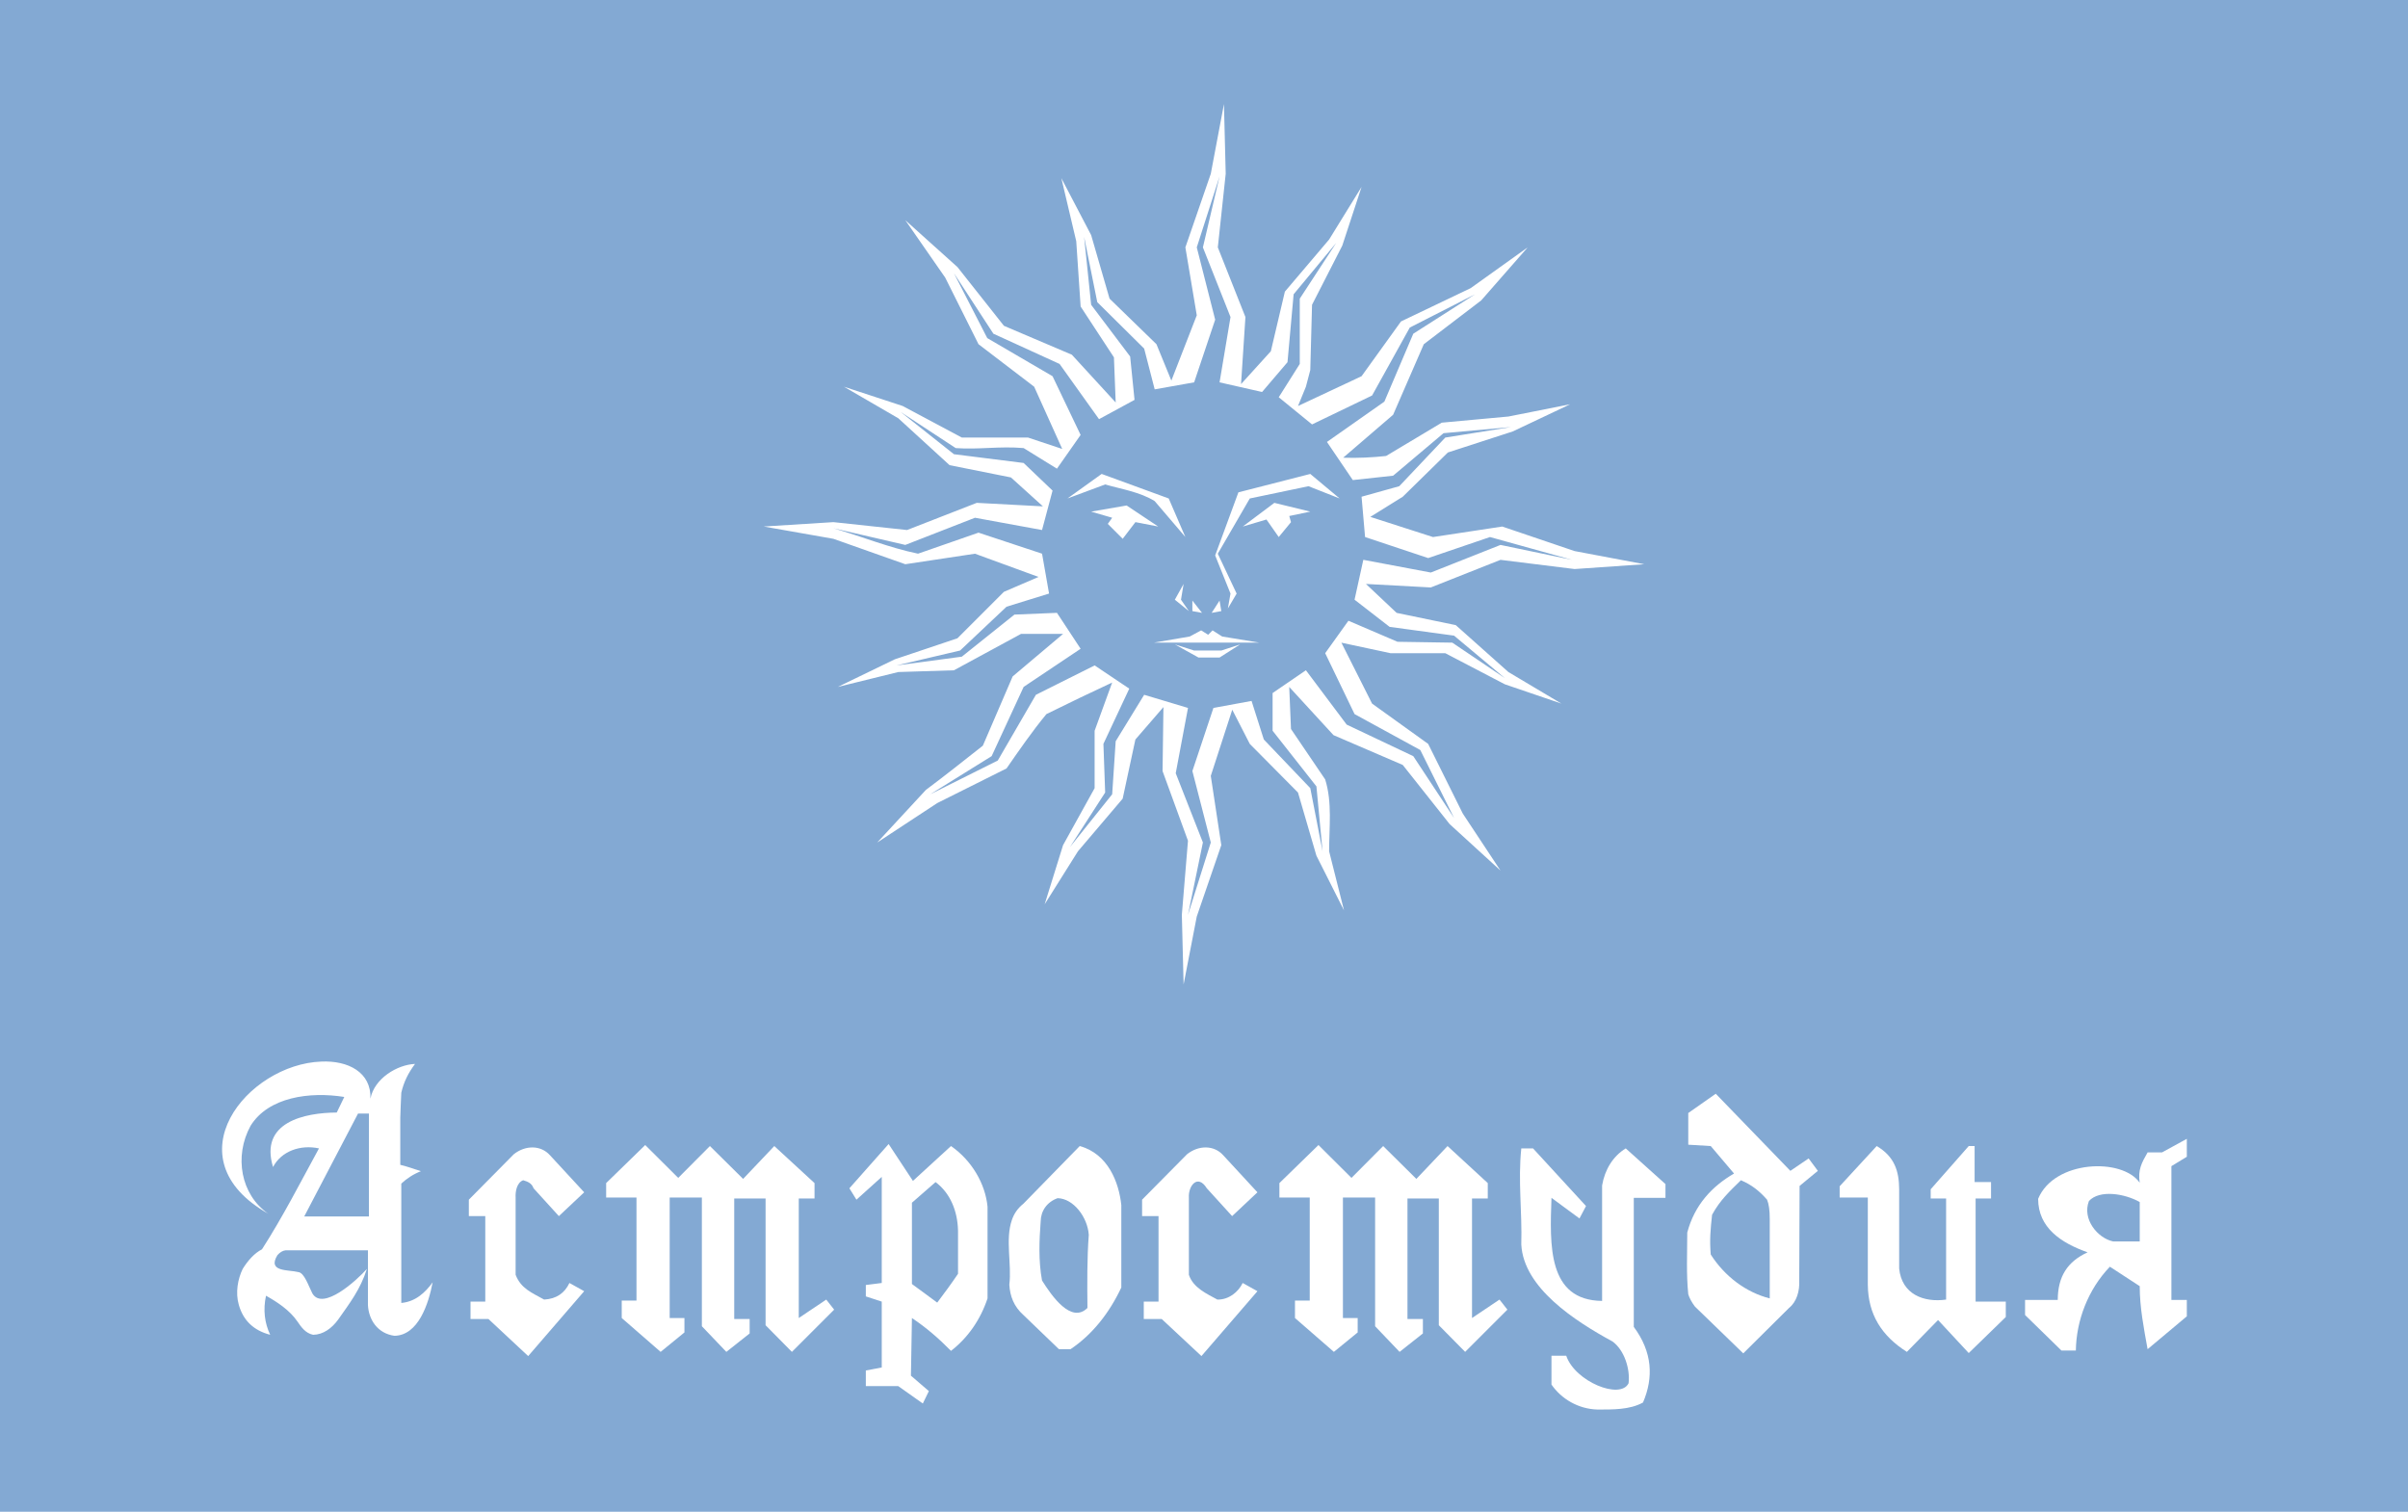 <?xml version="1.0" encoding="UTF-8" standalone="no"?>
<svg
   xmlns:dc="http://purl.org/dc/elements/1.1/"
   xmlns:cc="http://creativecommons.org/ns#"
   xmlns:rdf="http://www.w3.org/1999/02/22-rdf-syntax-ns#"
   xmlns:svg="http://www.w3.org/2000/svg"
   xmlns="http://www.w3.org/2000/svg"
   xmlns:sodipodi="http://sodipodi.sourceforge.net/DTD/sodipodi-0.dtd"
   xmlns:inkscape="http://www.inkscape.org/namespaces/inkscape"
   version="1.1"
   width="860mm"
   height="540mm"
   viewBox="-36 956 3619.757 2040.945"
   id="logo"
   sodipodi:docname="визитка1.svg"
   inkscape:version="0.92.3 (unknown)"
   inkscape:export-filename="/media/data/Астрология/Визитка/визитка1.png"
   inkscape:export-xdpi="96"
   inkscape:export-ydpi="96">
  <rect x="-36" y="956" width="3619.757" height="2040.945" fill="#333333" stroke="none"/>
  <sodipodi:namedview
     pagecolor="#ffffff"
     bordercolor="#666666"
     borderopacity="1"
     objecttolerance="10"
     gridtolerance="10"
     guidetolerance="10"
     inkscape:pageopacity="0"
     inkscape:pageshadow="2"
     inkscape:window-width="1301"
     inkscape:window-height="744"
     id="namedview19"
     showgrid="false"
     inkscape:zoom="0.09125"
     inkscape:cx="-1514.5609"
     inkscape:cy="-367.52574"
     inkscape:window-x="65"
     inkscape:window-y="24"
     inkscape:window-maximized="1"
     inkscape:current-layer="logo"
     units="mm" />
  <defs
     id="defs32" />
  <g
     id="g1496"
     transform="matrix(10,0,0,10,324,-29059.832)"
     inkscape:export-xdpi="96"
     inkscape:export-ydpi="96">
    <rect
       style="fill:#83a9d3;stroke-width:1.322"
       y="2989.987"
       x="-36"
       height="227.287"
       width="361.976"
       id="rect51" />
    <g
       transform="translate(-3.176,2081.032)"
       id="g1525">
      <g
         transform="matrix(0.794,0,0,0.794,-58.762,296.642)"
         id="g27"
         style="fill:#ffffff">
        <path
           id="path5"
           d="m 93.502,972.184 c 5.047,-0.225 9.466,2 9.299,7.014 0.73,-3.805 5.056,-6.428 8.442,-6.57 -1.301,1.75 -2.112,3.372 -2.603,5.459 -0.054,1.612 -0.161,3.119 -0.19,4.697 v 8.95 c 1.434,0.357 2.569,0.768 3.904,1.206 -1.447,0.566 -2.705,1.405 -3.713,2.349 v 22.598 c 2.682,-0.232 4.543,-1.969 5.935,-3.904 -0.767,4.065 -2.712,10.05 -7.236,10.124 -3.202,-0.444 -4.88,-3.055 -5.015,-5.84 v -10.347 H 86.741 c -0.55,0.063 -1.069,0.37 -1.555,0.92 -1.95,3.219 2.053,2.723 3.967,3.206 1.139,0.142 1.897,2.57 2.666,4.062 1.984,3.304 8.322,-2.425 10.315,-4.666 -1.264,3.939 -3.29,6.519 -5.459,9.617 -1.2,1.643 -2.843,2.838 -4.729,2.857 -1.483,-0.308 -2.279,-1.514 -2.983,-2.539 -1.456,-2.121 -3.814,-3.671 -5.935,-4.856 -0.575,2.672 -0.265,5.186 0.793,7.395 -3.11,-0.804 -5.089,-2.687 -5.935,-5.649 -0.685,-2.359 -0.188,-4.928 0.73,-6.824 1.013,-1.641 2.235,-2.984 3.65,-3.713 3.961,-6.155 7.278,-12.683 10.791,-19.106 -3.554,-0.77 -7.142,0.55 -8.696,3.523 -2.604,-8.494 5.954,-10.279 12.061,-10.315 l 1.428,-2.952 c -6.541,-1.043 -14.356,0.009 -17.742,5.459 -3.166,5.777 -1.872,13.057 3.364,16.663 -18.547,-10.48 -3.994,-28.323 10.029,-28.818 z m -3.237,29.326 h 12.251 v -19.487 h -2.063 z"
           inkscape:connector-curvature="0" />
        <path
           id="path7"
           d="m 121.431,1001.446 v -3.11 l 8.506,-8.601 c 2.19,-1.744 5.113,-1.761 6.855,0.19 l 6.475,7.014 -4.792,4.507 -4.792,-5.269 c -0.356,-0.984 -1.1,-1.26 -1.968,-1.523 -1.247,0.474 -1.492,2.213 -1.428,3.269 v 14.631 c 0.99,2.598 3.033,3.378 5.396,4.697 2.351,-0.136 3.882,-1.228 4.792,-3.142 l 2.793,1.555 -10.601,12.283 -7.522,-7.014 h -3.396 v -3.301 h 2.793 v -16.186 z"
           inkscape:connector-curvature="0" />
        <path
           id="path9"
           d="m 147.425,997.923 v -2.729 l 7.395,-7.205 6.252,6.221 5.999,-6.03 6.284,6.221 5.903,-6.221 7.617,7.014 v 2.92 h -2.983 v 22.629 l 5.205,-3.491 1.492,1.904 -7.998,7.998 -4.983,-5.046 v -23.994 h -5.935 v 22.82 h 2.92 v 2.729 l -4.412,3.491 -4.634,-4.856 v -24.375 h -6.094 v 22.82 h 2.793 v 2.729 l -4.507,3.682 -7.363,-6.411 v -3.301 h 2.793 v -19.519 z"
           inkscape:connector-curvature="0" />
        <path
           id="path11"
           d="m 193.477,996.178 7.427,-8.379 4.602,6.982 7.205,-6.602 c 3.908,2.709 6.504,7.117 6.919,11.489 v 17.361 c -1.373,4.105 -3.746,7.467 -6.919,9.934 -2.33,-2.369 -4.609,-4.35 -7.395,-6.221 l -0.19,10.918 3.396,2.92 -1.143,2.349 -4.666,-3.301 h -6.125 v -2.952 l 3.015,-0.571 v -12.473 l -3.015,-0.984 v -2.158 l 3.015,-0.381 v -20.09 l -4.792,4.316 z m 11.838,18.123 4.792,3.523 c 1.499,-1.996 2.659,-3.564 3.936,-5.459 v -8.188 c -0.091,-3.724 -1.483,-7.1 -4.253,-9.172 l -4.475,3.904 z"
           inkscape:connector-curvature="0" />
        <path
           id="path13"
           d="m 223.756,1014.427 c 0.48,-3.904 -0.798,-8.546 0.476,-12.219 0.402,-1.227 1.132,-2.264 2.19,-3.11 l 10.664,-10.918 c 5.377,1.49 7.409,6.863 7.871,11.172 v 15.615 c -2.277,4.832 -5.47,8.897 -9.617,11.68 h -2.19 l -6.729,-6.475 c -1.807,-1.617 -2.533,-3.555 -2.666,-5.745 z m 6.189,-0.793 c 1.823,2.897 5.51,8.256 8.601,5.205 -0.046,-4.541 -0.084,-9.498 0.254,-13.838 -0.229,-3.369 -2.908,-6.886 -5.903,-6.951 -2.043,0.73 -3.185,2.439 -3.206,4.412 -0.268,3.522 -0.439,7.42 0.254,11.172 z"
           inkscape:connector-curvature="0" />
        <path
           id="path15"
           d="m 248.892,1001.446 v -3.11 l 8.506,-8.601 c 2.19,-1.744 5.113,-1.761 6.855,0.19 l 6.475,7.014 -4.792,4.507 -4.792,-5.269 c -1.741,-2.789 -3.529,-0.45 -3.396,1.746 v 14.631 c 0.816,2.481 3.431,3.615 5.396,4.697 2.166,0.039 3.954,-1.419 4.792,-3.142 l 2.793,1.555 -10.601,12.283 -7.522,-7.014 h -3.396 v -3.301 h 2.793 v -16.186 z"
           inkscape:connector-curvature="0" />
        <path
           id="path17"
           d="m 274.886,997.923 v -2.729 l 7.395,-7.205 6.252,6.221 5.999,-6.03 6.284,6.221 5.903,-6.221 7.617,7.014 v 2.92 h -2.983 v 22.629 l 5.205,-3.491 1.492,1.904 -7.998,7.998 -4.983,-5.046 V 998.114 H 299.134 v 22.82 h 2.92 v 2.729 l -4.412,3.491 -4.634,-4.856 v -24.375 h -6.094 v 22.82 h 2.793 v 2.729 l -4.507,3.682 -7.363,-6.411 v -3.301 h 2.793 v -19.519 z"
           inkscape:connector-curvature="0" />
        <path
           id="path19"
           d="m 320.684,988.624 h 2.222 l 10.029,10.918 -1.238,2.349 -5.3,-3.904 c -0.309,8.909 -0.777,19.4 9.585,19.519 v -21.868 c 0.508,-2.999 2.062,-5.54 4.475,-7.014 l 7.522,6.76 v 2.603 h -5.999 v 24.438 c 3.539,4.759 3.768,9.594 1.746,14.314 -2.526,1.408 -5.808,1.327 -8.601,1.333 -3.686,-0.094 -6.881,-2.045 -8.728,-4.729 v -5.459 h 2.793 c 1.658,4.9 10.269,8.394 11.807,5.205 0.327,-2.767 -0.854,-6.326 -3.047,-7.903 -7.183,-3.912 -16.819,-10.164 -17.266,-18.345 0.174,-6.404 -0.645,-11.994 0,-18.218 z"
           inkscape:connector-curvature="0" />
        <path
           id="path21"
           d="m 352.105,1004.557 c 1.369,-5.207 4.681,-8.755 8.855,-11.172 l -4.412,-5.205 -4.253,-0.254 v -5.999 l 5.205,-3.65 14.124,14.6 3.459,-2.349 1.746,2.349 -3.459,2.856 -0.064,17.9 c 0.094,2.022 -0.486,4.047 -1.936,5.205 l -8.665,8.601 -9.141,-8.855 c -0.635,-0.846 -1.058,-1.629 -1.27,-2.349 -0.394,-3.845 -0.19,-7.697 -0.19,-11.68 z m 4.443,4.158 c 2.652,4.155 6.689,7.177 11.172,8.315 v -15.076 c 0,-1.608 -0.169,-2.814 -0.508,-3.618 -1.447,-1.64 -2.872,-2.794 -4.951,-3.682 -2.12,2.089 -3.938,3.742 -5.459,6.538 -0.311,2.857 -0.483,4.792 -0.254,7.522 z"
           inkscape:connector-curvature="0" />
        <path
           id="path23"
           d="m 380.955,997.923 v -2.126 l 7.014,-7.617 c 3.355,1.974 4.238,4.733 4.253,8.188 v 15.012 c 0.491,4.874 4.657,6.467 8.887,5.872 v -19.138 h -2.92 v -1.746 l 7.205,-8.188 h 1.111 v 6.824 h 3.11 v 3.11 h -2.92 v 19.519 h 5.713 v 2.92 l -7.014,6.824 -5.808,-6.253 -5.903,6.03 c -4.776,-3.017 -7.337,-7.103 -7.395,-12.664 v -16.567 z"
           inkscape:connector-curvature="0" />
        <path
           id="path25"
           d="m 416.058,1020.172 v -2.857 h 6.189 c 0.016,-4.426 1.825,-7.25 5.649,-9.014 -5.066,-1.792 -9.349,-4.662 -9.363,-10.125 3.018,-7.345 15.917,-7.838 19.233,-3.047 -0.364,-2.43 0.334,-3.724 1.492,-5.745 h 2.729 l 4.697,-2.571 v 3.396 l -2.92,1.777 v 25.327 h 2.92 v 3.11 l -7.427,6.221 c -0.716,-3.979 -1.492,-7.895 -1.492,-11.934 l -5.649,-3.682 c -4.164,4.338 -6.363,10.24 -6.443,15.869 h -2.729 z m 16.663,-13.933 h 5.046 v -7.459 c -2.852,-1.609 -7.61,-2.378 -9.617,-0.19 -1.329,3.452 1.667,7.035 4.57,7.649 z"
           inkscape:connector-curvature="0" />
      </g>
      <path
         d="m 81.983,988.114 10.476,-0.659 11.069,1.186 10.476,-4.085 9.949,0.527 -4.81,-4.348 -9.224,-1.845 -7.708,-7.05 -8.17,-4.744 8.829,2.899 8.894,4.744 h 9.949 l 5.139,1.713 -4.217,-9.356 -8.367,-6.391 -5.007,-10.014 -5.995,-8.631 7.84,7.05 6.984,8.828 10.212,4.348 6.588,7.181 -0.264,-6.786 -5.007,-7.643 -0.659,-9.817 -2.24,-9.487 4.48,8.565 2.767,9.553 7.05,6.852 2.24,5.469 3.821,-9.817 -1.713,-10.212 3.821,-11.068 1.977,-10.476 0.264,10.476 -1.186,11.068 4.151,10.476 -0.659,10.08 4.48,-4.941 2.108,-8.96 6.654,-7.84 4.875,-7.906 -2.899,8.829 -4.546,8.894 -0.264,9.817 -0.659,2.504 -1.186,2.899 9.553,-4.48 5.93,-8.236 10.476,-5.007 8.565,-6.127 -6.984,7.972 -8.631,6.588 -4.612,10.607 -7.511,6.457 c 2.165,0.077 4.52,-0.046 6.457,-0.263 l 8.367,-5.007 10.014,-0.922 9.29,-1.845 -8.631,4.085 -9.751,3.163 -6.786,6.654 -4.875,3.031 9.421,3.031 10.41,-1.581 10.871,3.689 10.476,1.977 -10.476,0.725 -11.134,-1.383 -10.476,4.151 -9.751,-0.527 4.612,4.348 8.894,1.845 7.906,7.05 7.972,4.744 -8.499,-2.899 -8.96,-4.678 h -8.236 l -7.379,-1.581 4.612,9.158 8.433,6.061 5.205,10.476 5.666,8.565 -7.643,-6.984 -7.05,-8.895 -10.41,-4.48 -6.654,-7.247 0.264,6.325 5.139,7.577 c 1.087,3.473 0.593,7.207 0.593,10.805 l 2.24,8.894 -4.151,-8.236 -2.767,-9.487 -7.247,-7.313 -2.635,-5.139 -3.228,9.949 1.581,10.409 -3.69,10.739 -1.977,10.212 -0.264,-10.476 0.922,-11.134 -3.821,-10.476 0.132,-9.619 -4.217,4.875 -1.911,8.895 -6.72,7.906 -5.007,7.972 2.767,-8.894 4.744,-8.565 v -8.631 l 2.635,-7.247 -4.744,2.24 -5.139,2.504 c -2.154,2.611 -4.069,5.391 -5.995,8.17 -3.47,1.735 -6.94,3.47 -10.41,5.205 l -9.026,5.93 7.313,-7.906 c 2.898,-2.162 5.724,-4.417 8.565,-6.654 l 4.48,-10.41 7.577,-6.391 h -6.325 l -10.08,5.468 -8.367,0.263 -9.092,2.24 8.565,-4.151 9.421,-3.162 6.984,-6.984 5.205,-2.24 -9.553,-3.492 -10.476,1.581 -10.805,-3.821 z m 10.476,0.263 c 4.251,1.234 8.376,2.923 12.716,3.821 l 9.092,-3.163 9.553,3.163 1.054,5.996 -6.391,1.976 -6.984,6.588 -9.553,2.24 9.817,-1.317 7.906,-6.325 6.391,-0.264 3.558,5.402 -8.565,5.732 -4.81,10.41 -9.224,5.732 10.146,-5.073 5.732,-9.883 8.829,-4.414 5.205,3.492 -3.887,8.301 0.264,7.313 -5.271,8.17 6.325,-7.906 0.527,-7.972 4.282,-6.984 6.588,1.977 -1.845,9.817 4.085,10.41 -2.24,10.871 3.426,-10.871 -2.767,-10.739 3.162,-9.487 5.732,-1.054 1.845,5.798 6.984,7.313 1.845,9.487 -0.922,-9.751 -6.588,-8.367 v -5.666 l 5.007,-3.426 6.127,8.17 10.014,4.744 6.127,9.29 -5.073,-10.212 -9.883,-5.402 -4.414,-9.158 3.492,-4.876 7.379,3.163 8.236,0.13 7.906,5.337 -7.643,-6.391 -9.685,-1.317 -5.271,-4.085 1.318,-5.996 10.146,1.911 10.476,-4.151 10.739,2.24 -12.32,-3.426 -9.29,3.163 -9.487,-3.163 -0.527,-6.061 5.666,-1.581 6.918,-7.313 9.883,-1.581 -10.146,0.922 -7.577,6.391 -6.061,0.659 -3.887,-5.732 8.631,-6.061 4.348,-10.212 9.29,-5.93 -9.817,5.007 -5.666,10.212 -9.026,4.348 -5.007,-4.085 3.162,-5.007 v -9.817 l 5.468,-8.367 -6.391,7.708 -0.922,10.212 -3.821,4.48 -6.391,-1.449 1.647,-9.817 -4.151,-10.476 2.504,-10.673 -3.426,10.673 2.767,10.871 -3.162,9.421 -5.93,1.054 -1.581,-6.127 -7.05,-6.984 -1.977,-9.817 1.054,10.212 5.864,7.774 0.659,6.523 -5.337,2.899 -5.93,-8.301 -9.949,-4.546 -5.93,-9.092 5.007,9.751 9.817,5.732 4.217,8.828 -3.558,5.073 -5.007,-3.097 c -3.6,-0.316 -6.806,0.256 -10.212,0 l -8.236,-5.403 7.972,6.325 10.476,1.318 4.348,4.151 -1.581,5.929 -10.08,-1.845 -10.476,4.085 -10.805,-2.504 z m 35.182,-4.48 5.139,-3.689 10.08,3.689 2.504,5.798 -4.612,-5.402 c -2.223,-1.38 -4.946,-1.782 -7.445,-2.504 z m 3.558,1.977 5.337,-0.922 4.744,3.162 -3.426,-0.659 -1.911,2.504 -2.24,-2.24 0.659,-0.923 z m 9.421,19.699 5.403,-0.922 1.713,-0.922 1.054,0.659 0.659,-0.659 1.449,0.922 5.6,0.922 z m 3.162,0.264 2.899,0.922 h 4.085 l 2.833,-0.922 -3.097,1.976 h -3.162 z m 0,-6.72 1.318,-2.372 -0.395,2.372 1.186,1.713 z m 2.635,1.713 v -1.581 l 1.449,1.845 z m 2.899,0.264 1.186,-1.845 0.264,1.581 z m 0.527,-8.631 3.492,-9.487 10.805,-2.767 4.414,3.689 -4.678,-1.845 -8.829,1.845 -4.81,8.302 2.833,5.996 -1.318,2.24 0.395,-2.24 z m 4.151,-4.348 4.744,-3.558 5.403,1.318 -3.162,0.659 0.264,0.922 -1.845,2.24 -1.845,-2.635 z"
         id="path3"
         style="fill:#ffffff;stroke-width:1.434"
         inkscape:connector-curvature="0" />
    </g>
  </g>
</svg>
